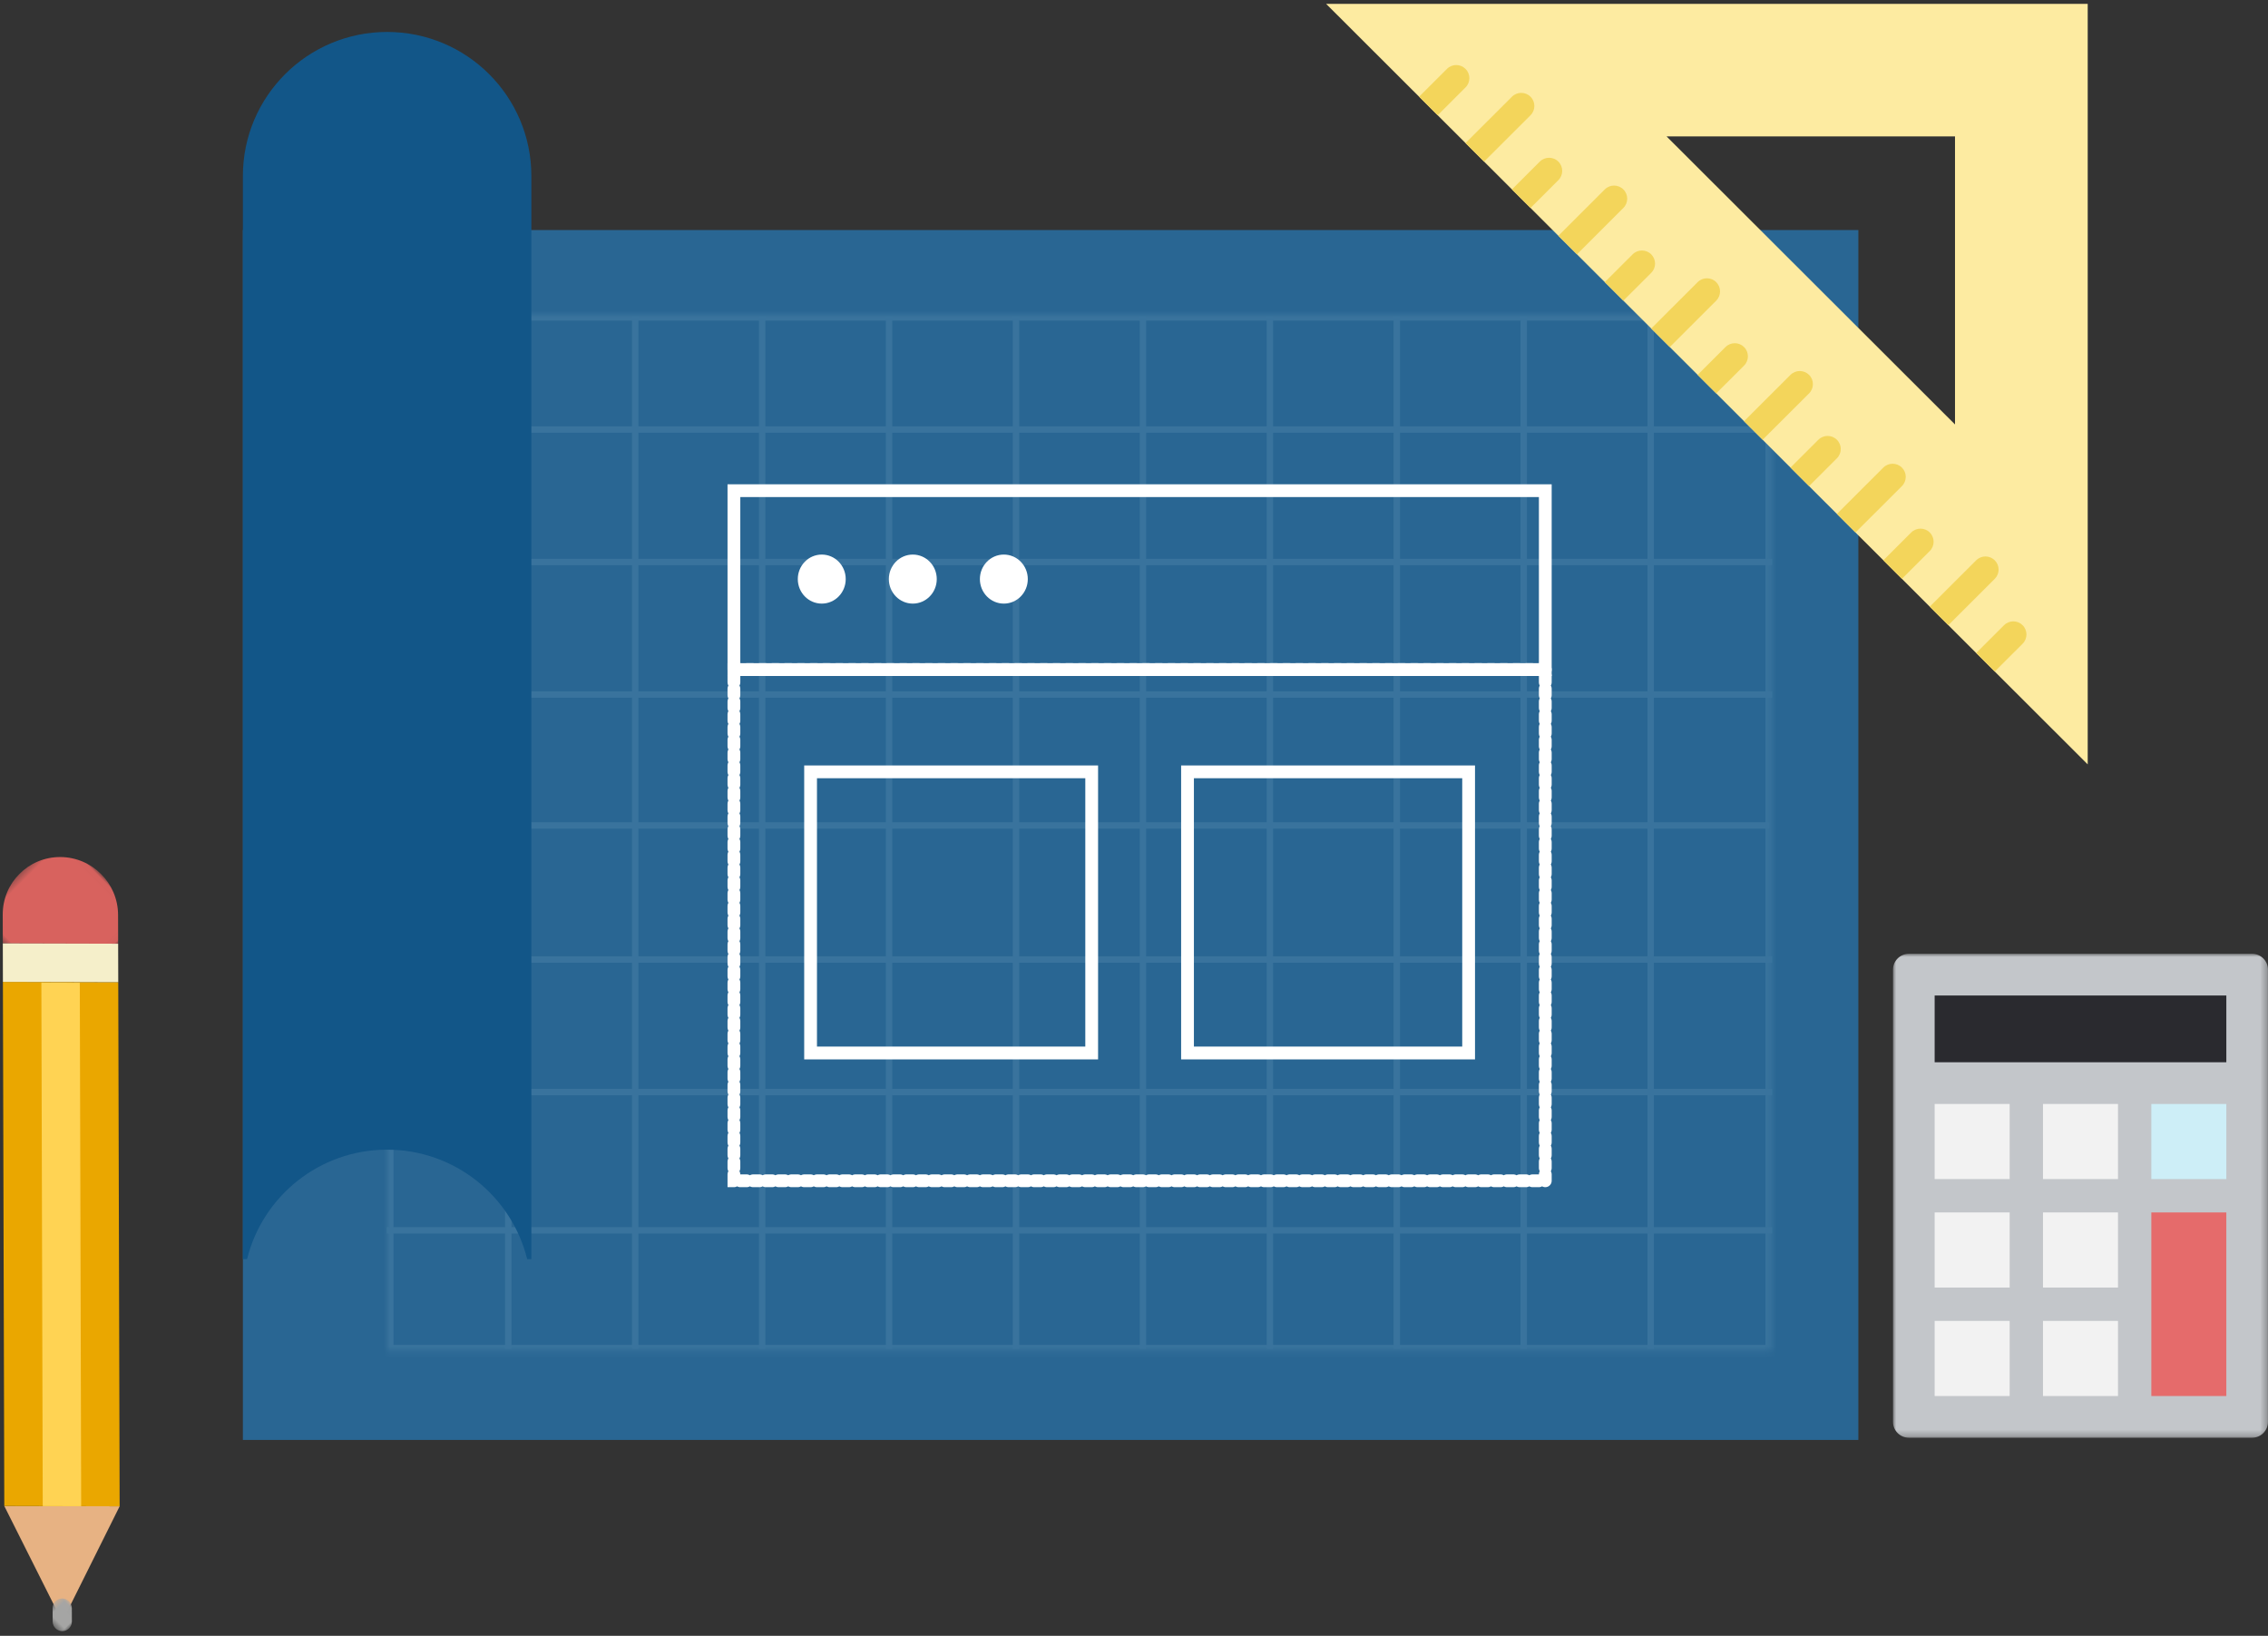 <?xml version="1.0" encoding="UTF-8"?>
<svg width="355px" height="256px" viewBox="0 0 355 256" version="1.1" xmlns="http://www.w3.org/2000/svg" xmlns:xlink="http://www.w3.org/1999/xlink">
    <rect x="0" y="0" width="355" height="256" fill="#333333" stroke="none"/>
    <!-- Generator: Sketch 39.1 (31720) - http://www.bohemiancoding.com/sketch -->
    <title>process-2</title>
    <desc>Created with Sketch.</desc>
    <defs>
        <rect id="path-1" x="0" y="0" width="216.74" height="162.295"></rect>
        <mask id="mask-2" maskContentUnits="userSpaceOnUse" maskUnits="objectBoundingBox" x="0" y="0" width="216.74" height="162.295" fill="white">
            <use xlink:href="#path-1"></use>
        </mask>
        <polygon id="path-3" points="29.35 75.738 0 75.738 0 0 29.35 0 58.7 0 58.7 75.738 29.35 75.738"></polygon>
        <polygon id="path-5" points="18.685 18.575 18.685 0.023 0.034 0.023 0.034 18.575 18.685 18.575"></polygon>
        <polygon id="path-7" points="2.252 4.502 2.06057393e-13 4.502 2.06057393e-13 0.022 4.503 0.022 4.503 4.502 2.252 4.502"></polygon>
    </defs>
    <g id="合作流程" stroke="none" stroke-width="1" fill="none" fill-rule="evenodd">
        <g id="process-2" transform="translate(-55, -1)">
            <g id="blueprint" transform="translate(93.018, 6)">
                <g id="paper">
                    <rect id="Rectangle-377" fill="#296693" x="0" y="31" width="252.863" height="189.344"></rect>
                    <g id="line" opacity="0.1" transform="translate(22.577, 44.18)" stroke="#CDEEF7">
                        <path d="M18.965,0.902 L18.965,161.393" id="Line" stroke-linecap="square"></path>
                        <path d="M98.436,0.902 L98.436,161.393" id="Line-Copy-4" stroke-linecap="square"></path>
                        <path d="M58.7,0.902 L58.7,161.393" id="Line-Copy-2" stroke-linecap="square"></path>
                        <path d="M138.172,0.902 L138.172,161.393" id="Line-Copy-5" stroke-linecap="square"></path>
                        <path d="M197.775,0.902 L197.775,161.393" id="Line-Copy-8" stroke-linecap="square"></path>
                        <path d="M38.833,0.902 L38.833,161.393" id="Line-Copy" stroke-linecap="square"></path>
                        <path d="M118.304,0.902 L118.304,161.393" id="Line-Copy-6" stroke-linecap="square"></path>
                        <path d="M177.907,0.902 L177.907,161.393" id="Line-Copy-9" stroke-linecap="square"></path>
                        <path d="M78.568,0.902 L78.568,161.393" id="Line-Copy-3" stroke-linecap="square"></path>
                        <path d="M158.04,0.902 L158.04,161.393" id="Line-Copy-7" stroke-linecap="square"></path>
                        <path d="M216.289,18.033 L0.452,18.033" id="Line-Copy-10" stroke-linecap="square"></path>
                        <path d="M216.289,100.984 L0.452,100.984" id="Line-Copy-11" stroke-linecap="square"></path>
                        <path d="M216.289,59.508 L0.452,59.508" id="Line-Copy-12" stroke-linecap="square"></path>
                        <path d="M216.289,143.361 L0.452,143.361" id="Line-Copy-13" stroke-linecap="square"></path>
                        <path d="M216.289,38.77 L0.452,38.77" id="Line-Copy-15" stroke-linecap="square"></path>
                        <path d="M216.289,121.721 L0.452,121.721" id="Line-Copy-16" stroke-linecap="square"></path>
                        <path d="M215.837,80 L0,80" id="Line-Copy-18" stroke-linecap="square"></path>
                        <use id="Rectangle-373" mask="url(#mask-2)" stroke-width="2" xlink:href="#path-1"></use>
                    </g>
                    <path d="M44.5,192.049 L45.154,192.049 L45.154,22.541 C45.154,10.092 35.046,0 22.577,0 C10.108,0 0,10.092 0,22.541 L0,192.049 L0.654,192.049 C3.081,182.213 11.976,174.918 22.577,174.918 C33.178,174.918 42.073,182.213 44.5,192.049 Z" id="Combined-Shape" fill="#125688"></path>
                </g>
                <g id="Group-11" transform="translate(76.859, 71.787)">
                    <g id="222---Click-Window-(Flat)">
                        <g id="Group-6" stroke-linecap="round" stroke-width="2" stroke="#FFFFFF">
                            <polygon id="Fill-905" stroke-dasharray="1" points="0 28 127 28 127 108 0 108"></polygon>
                            <polygon id="Fill-906" points="0 0 127 0 127 28 0 28"></polygon>
                            <polygon id="Fill-906-Copy-2" points="12 44 56 44 56 88 12 88"></polygon>
                            <polygon id="Fill-906-Copy-3" points="71 44 115 44 115 88 71 88"></polygon>
                        </g>
                        <g id="Group-7" transform="translate(10, 10)" fill="#FFFFFF">
                            <path d="M7.5,3.837 C7.5,5.957 5.821,7.674 3.75,7.674 C1.679,7.674 0,5.957 0,3.837 C0,1.718 1.679,0 3.75,0 C5.821,0 7.5,1.718 7.5,3.837" id="Fill-907"></path>
                            <path d="M21.75,3.837 C21.75,5.957 20.071,7.674 18,7.674 C15.929,7.674 14.25,5.957 14.25,3.837 C14.25,1.718 15.929,0 18,0 C20.071,0 21.75,1.718 21.75,3.837" id="Fill-908"></path>
                            <path d="M36,3.837 C36,5.957 34.321,7.674 32.25,7.674 C30.179,7.674 28.5,5.957 28.5,3.837 C28.5,1.718 30.179,0 32.25,0 C34.321,0 36,1.718 36,3.837" id="Fill-909"></path>
                        </g>
                    </g>
                </g>
            </g>
            <g id="calculator" transform="translate(351.3, 150.262)">
                <g id="Group-3">
                    <mask id="mask-4" fill="white">
                        <use xlink:href="#path-3"></use>
                    </mask>
                    <g id="Clip-2"></g>
                    <path d="M56.203,75.738 L2.498,75.738 C1.118,75.738 -0,74.619 -0,73.238 L-0,2.499 C-0,1.119 1.118,0 2.498,0 L56.203,0 C57.582,0 58.7,1.119 58.7,2.499 L58.7,73.238 C58.7,74.619 57.582,75.738 56.203,75.738" id="Fill-1" fill="#C3C6CA" mask="url(#mask-4)"></path>
                </g>
                <polygon id="Fill-4" fill="#F2F2F2" points="6.522 69.209 18.262 69.209 18.262 57.456 6.522 57.456"></polygon>
                <polygon id="Fill-6" fill="#F2F2F2" points="23.48 69.209 35.22 69.209 35.22 57.456 23.48 57.456"></polygon>
                <polygon id="Fill-7" fill="#E56B6B" points="40.438 69.209 52.178 69.209 52.178 40.48 40.438 40.48"></polygon>
                <polygon id="Fill-8" fill="#F2F2F2" points="6.522 52.233 18.262 52.233 18.262 40.48 6.522 40.48"></polygon>
                <polygon id="Fill-9" fill="#F2F2F2" points="23.48 52.233 35.22 52.233 35.22 40.48 23.48 40.48"></polygon>
                <polygon id="Fill-10" fill="#F2F2F2" points="6.522 35.257 18.262 35.257 18.262 23.505 6.522 23.505"></polygon>
                <polygon id="Fill-11" fill="#F2F2F2" points="23.48 35.257 35.22 35.257 35.22 23.505 23.48 23.505"></polygon>
                <polygon id="Fill-12" fill="#CDEEF7" points="40.438 35.257 52.178 35.257 52.178 23.505 40.438 23.505"></polygon>
                <polygon id="Fill-13" fill="#2A2A2F" points="6.522 16.976 52.178 16.976 52.178 6.529 6.522 6.529"></polygon>
            </g>
            <g id="pencil" transform="translate(64, 194) scale(1, -1) rotate(-225) translate(-64, -194) translate(19, 149)">
                <polygon id="Fill-1" fill="#E7B283" points="1.509 87.436 20.709 81.07 7.909 68.337"></polygon>
                <g id="Group-4" transform="translate(70.294, 0.404)">
                    <mask id="mask-6" fill="white">
                        <use xlink:href="#path-5"></use>
                    </mask>
                    <g id="Clip-3"></g>
                    <path d="M16.034,2.659 C12.5,-0.857 6.769,-0.857 3.235,2.659 L0.034,5.842 L12.835,18.575 L16.034,15.391 C19.569,11.875 19.569,6.175 16.034,2.659" id="Fill-2" fill="#D8625E" mask="url(#mask-6)"></path>
                </g>
                <polygon id="Fill-5" fill="#EAA700" points="7.909 68.337 20.708 81.07 78.862 23.223 66.061 10.491"></polygon>
                <polygon id="Fill-7" fill="#FFD353" points="12.176 72.582 70.253 14.81 74.519 19.054 16.442 76.826"></polygon>
                <polygon id="Fill-9" fill="#A6A6A6" points="78.861 23.223 78.861 23.223 83.127 18.979 83.127 18.979 82.061 20.04"></polygon>
                <polygon id="Fill-11" fill="#F5EFCA" points="69.261 7.307 66.062 10.49 78.861 23.223 82.061 20.039 83.127 18.978 70.328 6.246"></polygon>
                <g id="Group-15" transform="translate(0, 84.435)">
                    <mask id="mask-8" fill="white">
                        <use xlink:href="#path-7"></use>
                    </mask>
                    <g id="Clip-14"></g>
                    <path d="M1.508,4.502 C1.122,4.502 0.736,4.355 0.442,4.062 C-0.148,3.475 -0.148,2.527 0.442,1.94 L1.928,0.462 C2.518,-0.125 3.473,-0.125 4.061,0.462 C4.651,1.047 4.651,1.997 4.061,2.584 L2.575,4.062 C2.281,4.355 1.895,4.502 1.508,4.502" id="Fill-13" fill="#A5A5A4" mask="url(#mask-8)"></path>
                </g>
            </g>
            <g id="ruler_triangle" transform="translate(321.78, 60.623) rotate(-180) translate(-321.78, -60.623) translate(261.78, 0.623)">
                <path d="M0,0.001 L0,119.017 L119.207,119.017 L0,0.001 Z M20.771,53.198 L65.923,98.28 L20.771,98.28 L20.771,53.198 Z" id="Fill-1" fill="#FDEBA1"></path>
                <g id="line" transform="translate(9.124, 14.364)" fill="#F3D55B">
                    <path d="M1.067,4.517 C0.263,5.319 0.263,6.616 1.067,7.418 C1.468,7.819 1.994,8.02 2.52,8.02 C3.046,8.02 3.572,7.819 3.973,7.418 L8.332,3.066 L8.332,3.066 L5.426,0.165 L5.426,0.165 L1.067,4.517 Z" id="Fill-2"></path>
                    <path d="M5.426,17.574 C5.827,17.975 6.353,18.176 6.879,18.176 C7.406,18.176 7.932,17.975 8.333,17.574 L15.6,10.321 L12.694,7.419 L5.426,14.673 C4.623,15.475 4.623,16.772 5.426,17.574" id="Fill-4"></path>
                    <path d="M15.599,21.929 C16,22.329 16.526,22.53 17.053,22.53 C17.579,22.53 18.105,22.329 18.506,21.929 L22.865,17.574 L19.959,14.673 L15.599,19.027 C14.796,19.83 14.796,21.126 15.599,21.929" id="Fill-6"></path>
                    <path d="M19.96,32.085 C20.361,32.485 20.887,32.686 21.413,32.686 C21.939,32.686 22.465,32.485 22.866,32.085 L30.134,24.831 L27.228,21.929 L19.96,29.183 C19.156,29.985 19.156,31.282 19.96,32.085" id="Fill-8"></path>
                    <path d="M30.133,36.437 C30.534,36.837 31.06,37.038 31.586,37.038 C32.112,37.038 32.638,36.837 33.039,36.437 L37.399,32.085 L34.492,29.183 L30.133,33.536 C29.329,34.338 29.329,35.635 30.133,36.437" id="Fill-10"></path>
                    <path d="M34.493,43.693 C33.689,44.496 33.689,45.793 34.493,46.595 C34.893,46.995 35.42,47.196 35.946,47.196 C36.472,47.196 36.998,46.995 37.399,46.595 L44.666,39.341 L44.666,39.341 L41.76,36.44 L41.76,36.44 L34.493,43.693 Z" id="Fill-12"></path>
                    <path d="M44.667,50.947 C45.067,51.348 45.594,51.549 46.12,51.549 C46.646,51.549 47.172,51.348 47.573,50.947 L51.932,46.595 L49.026,43.694 L44.667,48.046 C43.863,48.848 43.863,50.145 44.667,50.947" id="Fill-14"></path>
                    <path d="M49.026,61.105 C49.427,61.505 49.953,61.707 50.479,61.707 C51.005,61.707 51.532,61.505 51.932,61.105 L59.198,53.849 L56.292,50.948 L49.026,58.204 C48.223,59.006 48.223,60.303 49.026,61.105" id="Fill-16"></path>
                    <path d="M59.199,65.458 C59.6,65.858 60.126,66.059 60.652,66.059 C61.179,66.059 61.705,65.858 62.105,65.458 L66.467,61.105 L63.561,58.204 L59.199,62.556 C58.396,63.359 58.396,64.655 59.199,65.458" id="Fill-18"></path>
                    <path d="M63.56,75.616 C63.961,76.016 64.487,76.217 65.013,76.217 C65.539,76.217 66.065,76.016 66.466,75.616 L73.731,68.36 L70.825,65.458 L63.56,72.714 C62.756,73.516 62.756,74.813 63.56,75.616" id="Fill-20"></path>
                    <path d="M73.733,77.066 C72.929,77.869 72.929,79.166 73.733,79.968 C74.134,80.368 74.66,80.569 75.186,80.569 C75.712,80.569 76.238,80.368 76.639,79.968 L80.998,75.616 L80.998,75.616 L78.092,72.714 L78.092,72.714 L73.733,77.066 Z" id="Fill-22"></path>
                    <path d="M78.092,90.124 C78.493,90.524 79.019,90.725 79.545,90.725 C80.072,90.725 80.598,90.524 80.999,90.124 L88.266,82.87 L85.36,79.969 L78.092,87.222 C77.289,88.025 77.289,89.322 78.092,90.124" id="Fill-24"></path>
                    <path d="M88.265,94.478 C88.666,94.879 89.192,95.08 89.719,95.08 C90.245,95.08 90.771,94.879 91.172,94.478 L95.531,90.124 L92.625,87.223 L88.265,91.577 C87.462,92.379 87.462,93.676 88.265,94.478" id="Fill-26"></path>
                </g>
            </g>
        </g>
    </g>
</svg>